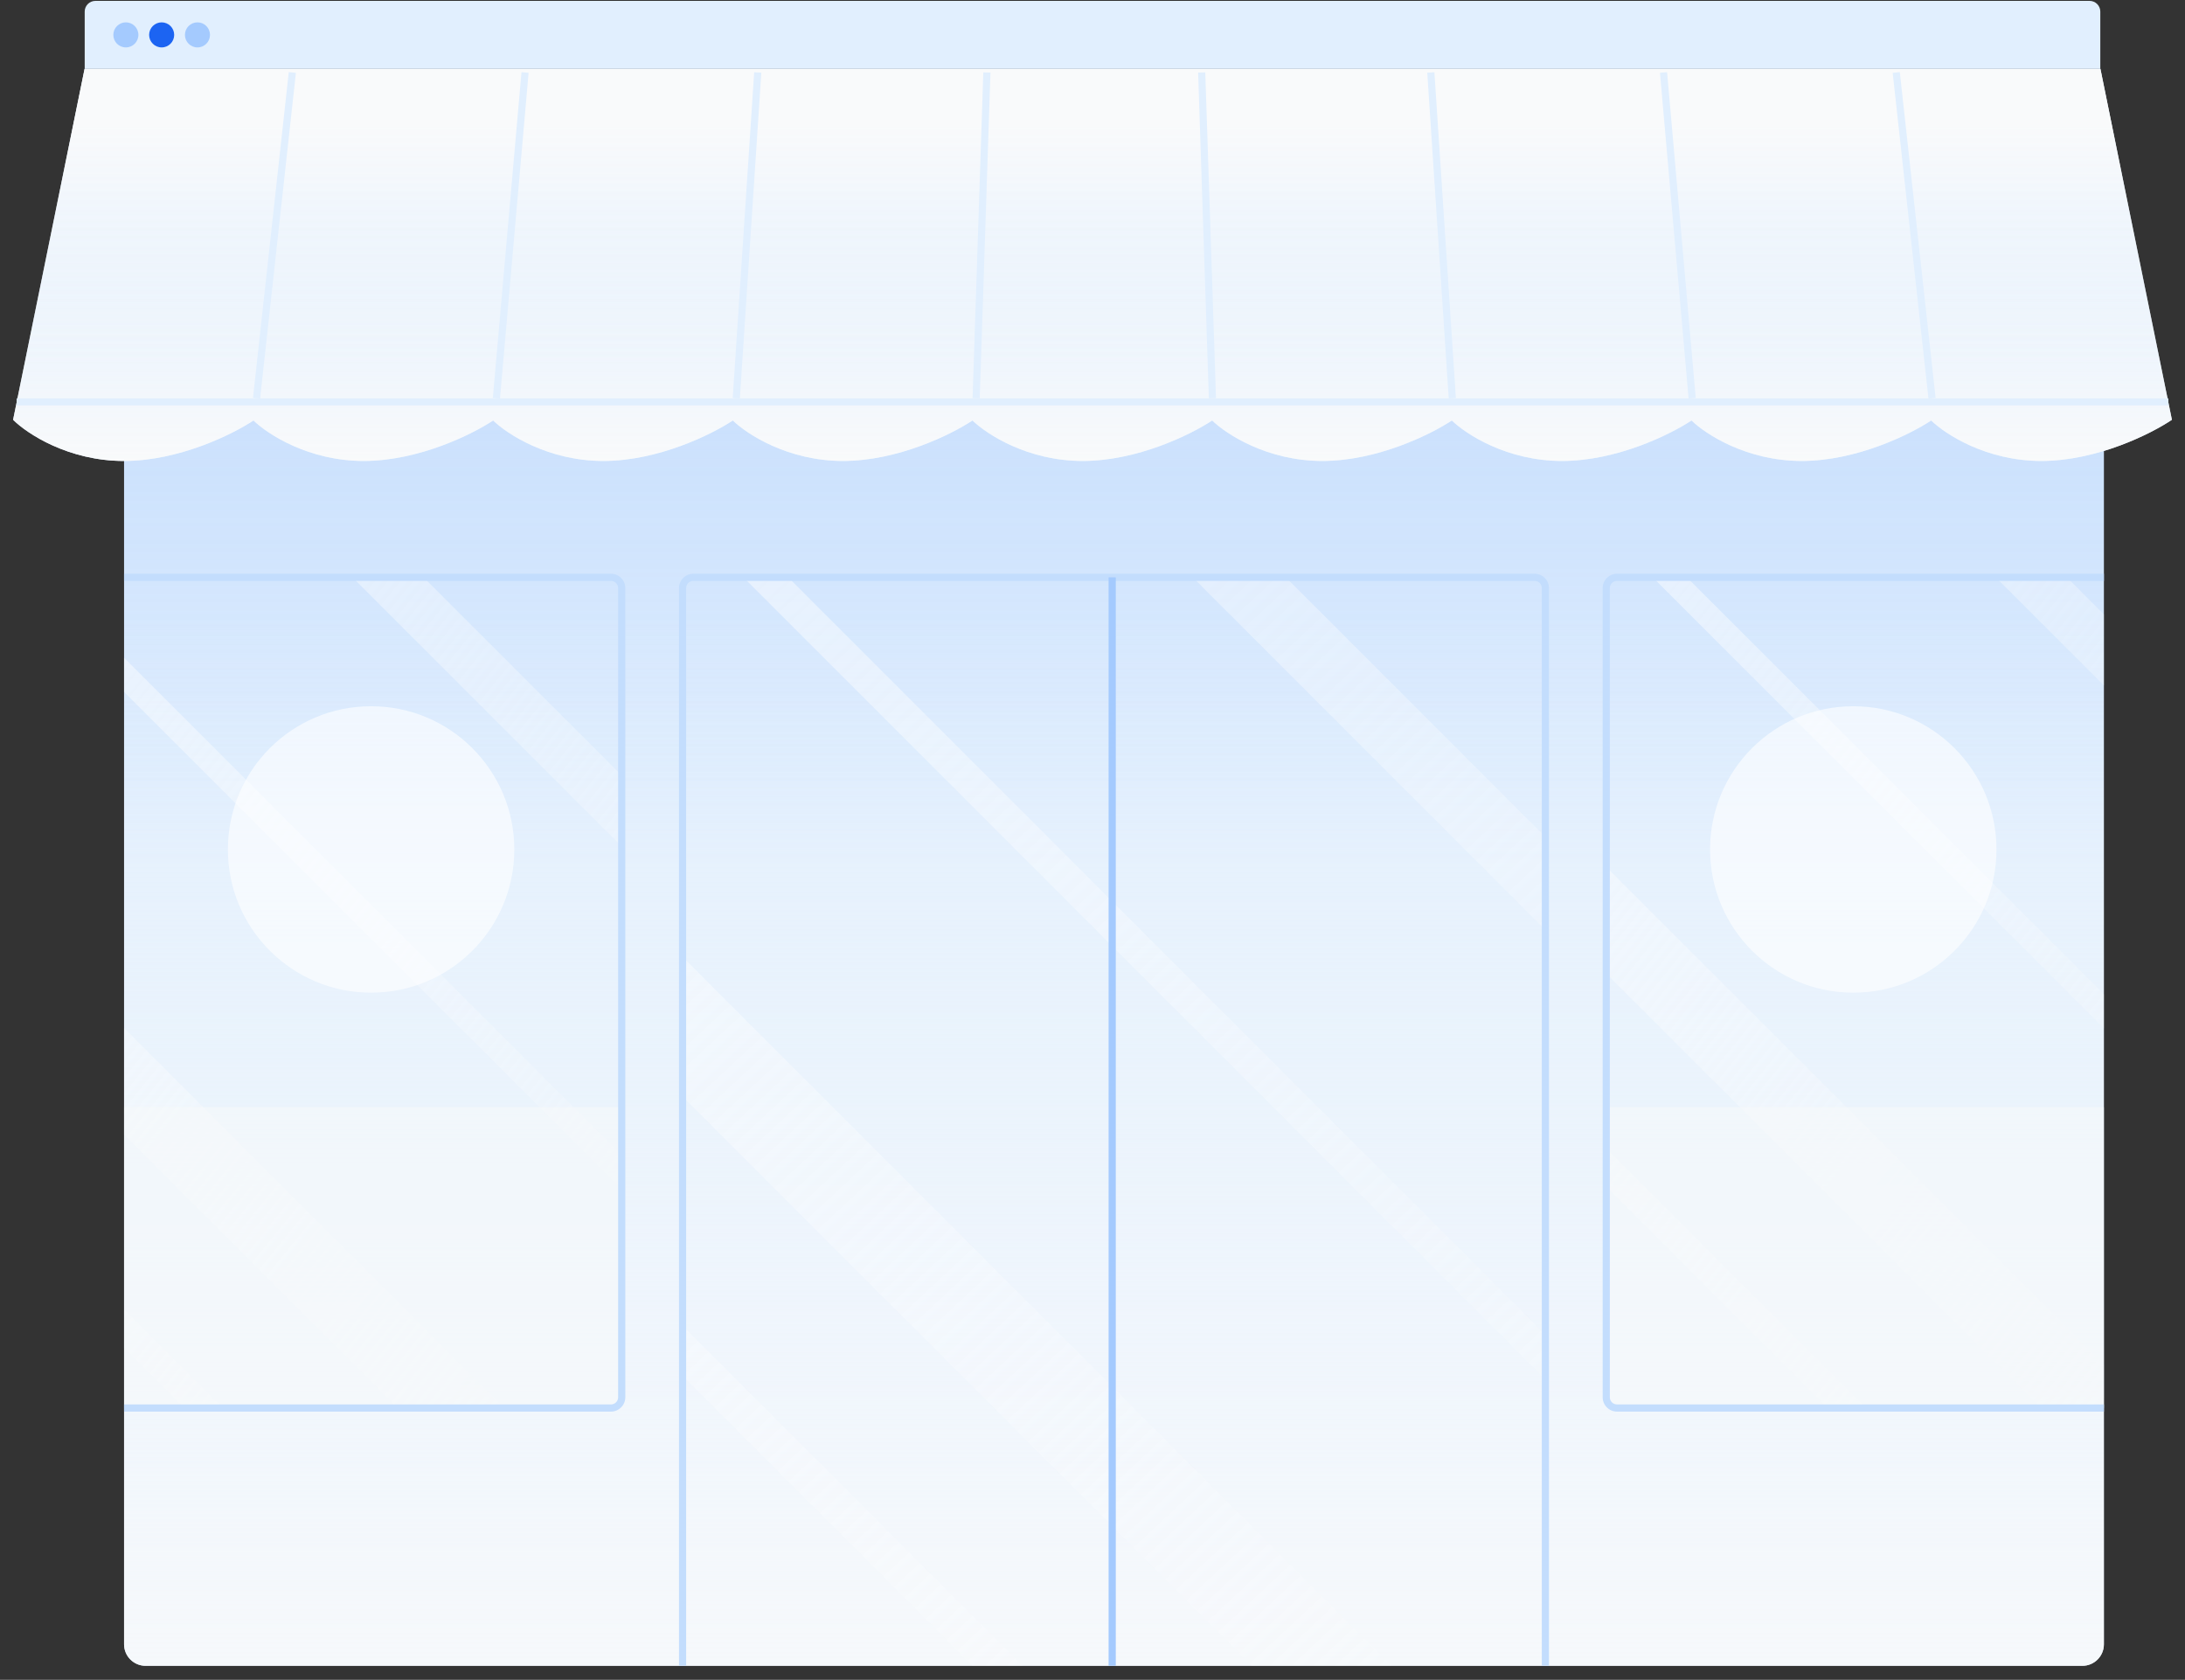 <svg width="147" height="113" viewBox="0 0 147 113" fill="none" xmlns="http://www.w3.org/2000/svg">
<rect x="0" y="0" width="147" height="113" fill="#333333" stroke="none"/>
<path d="M8.347 25.59C8.347 24.792 8.994 24.145 9.792 24.145H140.098C140.896 24.145 141.543 24.792 141.543 25.59V110.613C141.543 111.411 140.896 112.059 140.098 112.059H9.792C8.994 112.059 8.347 111.411 8.347 110.613V25.59Z" fill="#E1EFFE"/>
<path d="M8.347 25.59C8.347 24.792 8.994 24.145 9.792 24.145H140.098C140.896 24.145 141.543 24.792 141.543 25.59V110.613C141.543 111.411 140.896 112.059 140.098 112.059H9.792C8.994 112.059 8.347 111.411 8.347 110.613V25.59Z" fill="url(#paint0_linear_6699_4172)"/>
<path d="M8.347 25.59C8.347 24.792 8.994 24.145 9.792 24.145H140.098C140.896 24.145 141.543 24.792 141.543 25.59V110.613C141.543 111.411 140.896 112.059 140.098 112.059H9.792C8.994 112.059 8.347 111.411 8.347 110.613V25.59Z" fill="url(#paint1_linear_6699_4172)"/>
<path d="M103.969 89.779L53.147 38.957H50.136L103.969 92.79V89.779Z" fill="url(#paint2_linear_6699_4172)" fill-opacity="0.5"/>
<path d="M103.969 62.562L80.244 38.837H86.506L103.969 56.299V62.562Z" fill="url(#paint3_linear_6699_4172)" fill-opacity="0.5"/>
<path d="M93.612 112.058L45.921 64.368V73.762L84.218 112.058H93.612Z" fill="url(#paint4_linear_6699_4172)" fill-opacity="0.5"/>
<path d="M68.803 112.058L45.921 89.177V92.549L65.431 112.058H68.803Z" fill="url(#paint5_linear_6699_4172)" fill-opacity="0.5"/>
<path fill-rule="evenodd" clip-rule="evenodd" d="M23.713 38.837L41.827 56.943V52.163L28.494 38.837H23.713ZM8.347 46.546V44.248L41.827 77.714V80.011L8.347 46.546ZM8.347 76.324V69.155L33.919 94.716H26.747L8.347 76.324ZM8.347 90.662V88.088L14.978 94.716H12.404L8.347 90.662Z" fill="url(#paint6_linear_6699_4172)" fill-opacity="0.5"/>
<path fill-rule="evenodd" clip-rule="evenodd" d="M139.049 38.837H134.268L141.543 46.109V41.329L139.049 38.837ZM141.543 66.88L113.58 38.929H111.282L141.543 69.177V66.88ZM141.543 91.786L108.063 58.321V65.49L137.303 94.716H140.82C141.22 94.716 141.543 94.393 141.543 93.994V91.786ZM125.533 94.716L108.063 77.254V79.828L122.959 94.716H125.533Z" fill="url(#paint7_linear_6699_4172)" fill-opacity="0.5"/>
<path d="M8.347 94.717L41.827 94.717L41.827 74.484L8.347 74.484L8.347 94.717Z" fill="#F9FAFB" fill-opacity="0.5"/>
<path d="M108.063 94.717L141.543 94.717L141.543 74.484L108.063 74.484L108.063 94.717Z" fill="#F9FAFB" fill-opacity="0.5"/>
<path fill-rule="evenodd" clip-rule="evenodd" d="M108.786 39.078H141.543V38.597H108.786C108.254 38.597 107.823 39.028 107.823 39.56V93.995C107.823 94.527 108.254 94.958 108.786 94.958H141.543V94.476H108.786C108.52 94.476 108.304 94.261 108.304 93.995V39.56C108.304 39.294 108.52 39.078 108.786 39.078Z" fill="#C3DDFD"/>
<path fill-rule="evenodd" clip-rule="evenodd" d="M46.644 39.078C46.378 39.078 46.162 39.294 46.162 39.56V112.059H45.681V39.56C45.681 39.028 46.112 38.597 46.644 38.597H103.246C103.778 38.597 104.21 39.028 104.21 39.56V112.059H103.728V39.56C103.728 39.294 103.512 39.078 103.246 39.078H46.644Z" fill="#C3DDFD"/>
<path fill-rule="evenodd" clip-rule="evenodd" d="M74.584 112.058V38.837H75.066V112.058H74.584Z" fill="#A4CAFE"/>
<path fill-rule="evenodd" clip-rule="evenodd" d="M41.104 39.078H8.347V38.597H41.104C41.636 38.597 42.068 39.028 42.068 39.56V93.995C42.068 94.527 41.636 94.958 41.104 94.958H8.347V94.476H41.104C41.37 94.476 41.586 94.261 41.586 93.995V39.56C41.586 39.294 41.37 39.078 41.104 39.078Z" fill="#C3DDFD"/>
<path d="M15.332 57.142C15.332 51.821 19.646 47.508 24.967 47.508C30.288 47.508 34.601 51.821 34.601 57.142C34.601 62.463 30.288 66.777 24.967 66.777C19.646 66.777 15.332 62.463 15.332 57.142Z" fill="white" fill-opacity="0.6"/>
<path d="M115.048 57.142C115.048 51.821 119.362 47.508 124.683 47.508C130.004 47.508 134.317 51.821 134.317 57.142C134.317 62.463 130.004 66.777 124.683 66.777C119.362 66.777 115.048 62.463 115.048 57.142Z" fill="white" fill-opacity="0.6"/>
<path fill-rule="evenodd" clip-rule="evenodd" d="M0.881 28.239L5.69 4.635H141.31L146.119 28.239C144.756 29.162 141.09 31.009 137.335 31.009C133.645 31.009 130.892 29.225 129.923 28.287C128.507 29.225 124.901 31.009 121.211 31.009C117.521 31.009 114.768 29.225 113.799 28.287C112.382 29.225 108.777 31.009 105.087 31.009C101.396 31.009 98.644 29.225 97.675 28.287C96.258 29.225 92.653 31.009 88.962 31.009C85.272 31.009 82.519 29.225 81.551 28.287C80.134 29.225 76.529 31.009 72.838 31.009C69.148 31.009 66.395 29.225 65.426 28.287C64.01 29.225 60.404 31.009 56.714 31.009C53.023 31.009 50.271 29.225 49.302 28.287C47.885 29.225 44.28 31.009 40.59 31.009C36.899 31.009 34.147 29.225 33.178 28.287C31.761 29.225 28.156 31.009 24.465 31.009C20.775 31.009 18.022 29.225 17.054 28.287C15.637 29.225 12.031 31.009 8.341 31.009C4.587 31.009 1.803 29.162 0.881 28.239Z" fill="#E1EFFE"/>
<path fill-rule="evenodd" clip-rule="evenodd" d="M0.881 28.239L5.69 4.635H141.31L146.119 28.239C144.756 29.162 141.09 31.009 137.335 31.009C133.645 31.009 130.892 29.225 129.923 28.287C128.507 29.225 124.901 31.009 121.211 31.009C117.521 31.009 114.768 29.225 113.799 28.287C112.382 29.225 108.777 31.009 105.087 31.009C101.396 31.009 98.644 29.225 97.675 28.287C96.258 29.225 92.653 31.009 88.962 31.009C85.272 31.009 82.519 29.225 81.551 28.287C80.134 29.225 76.529 31.009 72.838 31.009C69.148 31.009 66.395 29.225 65.426 28.287C64.01 29.225 60.404 31.009 56.714 31.009C53.023 31.009 50.271 29.225 49.302 28.287C47.885 29.225 44.28 31.009 40.59 31.009C36.899 31.009 34.147 29.225 33.178 28.287C31.761 29.225 28.156 31.009 24.465 31.009C20.775 31.009 18.022 29.225 17.054 28.287C15.637 29.225 12.031 31.009 8.341 31.009C4.587 31.009 1.803 29.162 0.881 28.239Z" fill="url(#paint8_linear_6699_4172)"/>
<path fill-rule="evenodd" clip-rule="evenodd" d="M0.881 28.239L5.69 4.635H141.31L146.119 28.239C144.756 29.162 141.09 31.009 137.335 31.009C133.645 31.009 130.892 29.225 129.923 28.287C128.507 29.225 124.901 31.009 121.211 31.009C117.521 31.009 114.768 29.225 113.799 28.287C112.382 29.225 108.777 31.009 105.087 31.009C101.396 31.009 98.644 29.225 97.675 28.287C96.258 29.225 92.653 31.009 88.962 31.009C85.272 31.009 82.519 29.225 81.551 28.287C80.134 29.225 76.529 31.009 72.838 31.009C69.148 31.009 66.395 29.225 65.426 28.287C64.01 29.225 60.404 31.009 56.714 31.009C53.023 31.009 50.271 29.225 49.302 28.287C47.885 29.225 44.28 31.009 40.59 31.009C36.899 31.009 34.147 29.225 33.178 28.287C31.761 29.225 28.156 31.009 24.465 31.009C20.775 31.009 18.022 29.225 17.054 28.287C15.637 29.225 12.031 31.009 8.341 31.009C4.587 31.009 1.803 29.162 0.881 28.239Z" fill="url(#paint9_linear_6699_4172)"/>
<path fill-rule="evenodd" clip-rule="evenodd" d="M145.879 27.276H1.122V26.794H145.879V27.276Z" fill="#E1EFFE"/>
<path fill-rule="evenodd" clip-rule="evenodd" d="M127.813 4.849L130.221 26.768L129.742 26.82L127.334 4.902L127.813 4.849Z" fill="#E1EFFE"/>
<path fill-rule="evenodd" clip-rule="evenodd" d="M112.157 4.855L114.084 26.773L113.604 26.815L111.677 4.897L112.157 4.855Z" fill="#E1EFFE"/>
<path fill-rule="evenodd" clip-rule="evenodd" d="M19.428 4.849L17.02 26.768L17.499 26.82L19.907 4.902L19.428 4.849Z" fill="#E1EFFE"/>
<path fill-rule="evenodd" clip-rule="evenodd" d="M35.084 4.855L33.157 26.773L33.637 26.815L35.563 4.897L35.084 4.855Z" fill="#E1EFFE"/>
<path fill-rule="evenodd" clip-rule="evenodd" d="M50.739 4.86L49.294 26.778L49.775 26.81L51.22 4.891L50.739 4.86Z" fill="#E1EFFE"/>
<path fill-rule="evenodd" clip-rule="evenodd" d="M66.154 4.868L65.431 26.786L65.913 26.802L66.635 4.883L66.154 4.868Z" fill="#E1EFFE"/>
<path fill-rule="evenodd" clip-rule="evenodd" d="M96.502 4.86L97.947 26.778L97.466 26.81L96.021 4.891L96.502 4.86Z" fill="#E1EFFE"/>
<path fill-rule="evenodd" clip-rule="evenodd" d="M81.087 4.868L81.809 26.786L81.328 26.802L80.606 4.883L81.087 4.868Z" fill="#E1EFFE"/>
<path d="M5.698 0.781C5.698 0.382 6.021 0.059 6.42 0.059H140.579C140.979 0.059 141.302 0.382 141.302 0.781V4.635H5.698V0.781Z" fill="#E1EFFE"/>
<path d="M9.311 2.347C9.311 2.812 8.933 3.19 8.468 3.19C8.002 3.19 7.625 2.812 7.625 2.347C7.625 1.881 8.002 1.504 8.468 1.504C8.933 1.504 9.311 1.881 9.311 2.347Z" fill="#A4CAFE"/>
<path d="M11.719 2.347C11.719 2.812 11.342 3.19 10.876 3.19C10.411 3.19 10.033 2.812 10.033 2.347C10.033 1.881 10.411 1.504 10.876 1.504C11.342 1.504 11.719 1.881 11.719 2.347Z" fill="#1C64F2"/>
<path d="M14.128 2.347C14.128 2.812 13.751 3.19 13.285 3.19C12.819 3.19 12.442 2.812 12.442 2.347C12.442 1.881 12.819 1.504 13.285 1.504C13.751 1.504 14.128 1.881 14.128 2.347Z" fill="#A4CAFE"/>
<defs>
<linearGradient id="paint0_linear_6699_4172" x1="74.945" y1="121.841" x2="74.945" y2="40.279" gradientUnits="userSpaceOnUse">
<stop stop-color="#F9FAFB"/>
<stop offset="1" stop-color="#F9FAFB" stop-opacity="0"/>
</linearGradient>
<linearGradient id="paint1_linear_6699_4172" x1="107.572" y1="-87.272" x2="107.572" y2="87.412" gradientUnits="userSpaceOnUse">
<stop stop-color="#76A9FA"/>
<stop offset="0.831" stop-color="#76A9FA" stop-opacity="0"/>
</linearGradient>
<linearGradient id="paint2_linear_6699_4172" x1="34.24" y1="40.282" x2="121.551" y2="133.977" gradientUnits="userSpaceOnUse">
<stop stop-color="white"/>
<stop offset="1" stop-color="#F9FAFB" stop-opacity="0"/>
</linearGradient>
<linearGradient id="paint3_linear_6699_4172" x1="34.24" y1="40.282" x2="121.551" y2="133.977" gradientUnits="userSpaceOnUse">
<stop stop-color="white"/>
<stop offset="1" stop-color="#F9FAFB" stop-opacity="0"/>
</linearGradient>
<linearGradient id="paint4_linear_6699_4172" x1="34.24" y1="40.282" x2="121.551" y2="133.977" gradientUnits="userSpaceOnUse">
<stop stop-color="white"/>
<stop offset="1" stop-color="#F9FAFB" stop-opacity="0"/>
</linearGradient>
<linearGradient id="paint5_linear_6699_4172" x1="34.24" y1="40.282" x2="121.551" y2="133.977" gradientUnits="userSpaceOnUse">
<stop stop-color="white"/>
<stop offset="1" stop-color="#F9FAFB" stop-opacity="0"/>
</linearGradient>
<linearGradient id="paint6_linear_6699_4172" x1="1.61" y1="39.94" x2="66.969" y2="92.947" gradientUnits="userSpaceOnUse">
<stop stop-color="white"/>
<stop offset="1" stop-color="#F9FAFB" stop-opacity="0"/>
</linearGradient>
<linearGradient id="paint7_linear_6699_4172" x1="101.326" y1="39.94" x2="166.685" y2="92.947" gradientUnits="userSpaceOnUse">
<stop stop-color="white"/>
<stop offset="1" stop-color="#F9FAFB" stop-opacity="0"/>
</linearGradient>
<linearGradient id="paint8_linear_6699_4172" x1="73.5" y1="31.129" x2="73.5" y2="14.269" gradientUnits="userSpaceOnUse">
<stop stop-color="#F9FAFB"/>
<stop offset="1" stop-color="#F9FAFB" stop-opacity="0"/>
</linearGradient>
<linearGradient id="paint9_linear_6699_4172" x1="73.5" y1="8.248" x2="73.5" y2="24.867" gradientUnits="userSpaceOnUse">
<stop stop-color="#F9FAFB"/>
<stop offset="1" stop-color="#F9FAFB" stop-opacity="0"/>
</linearGradient>
</defs>
</svg>

